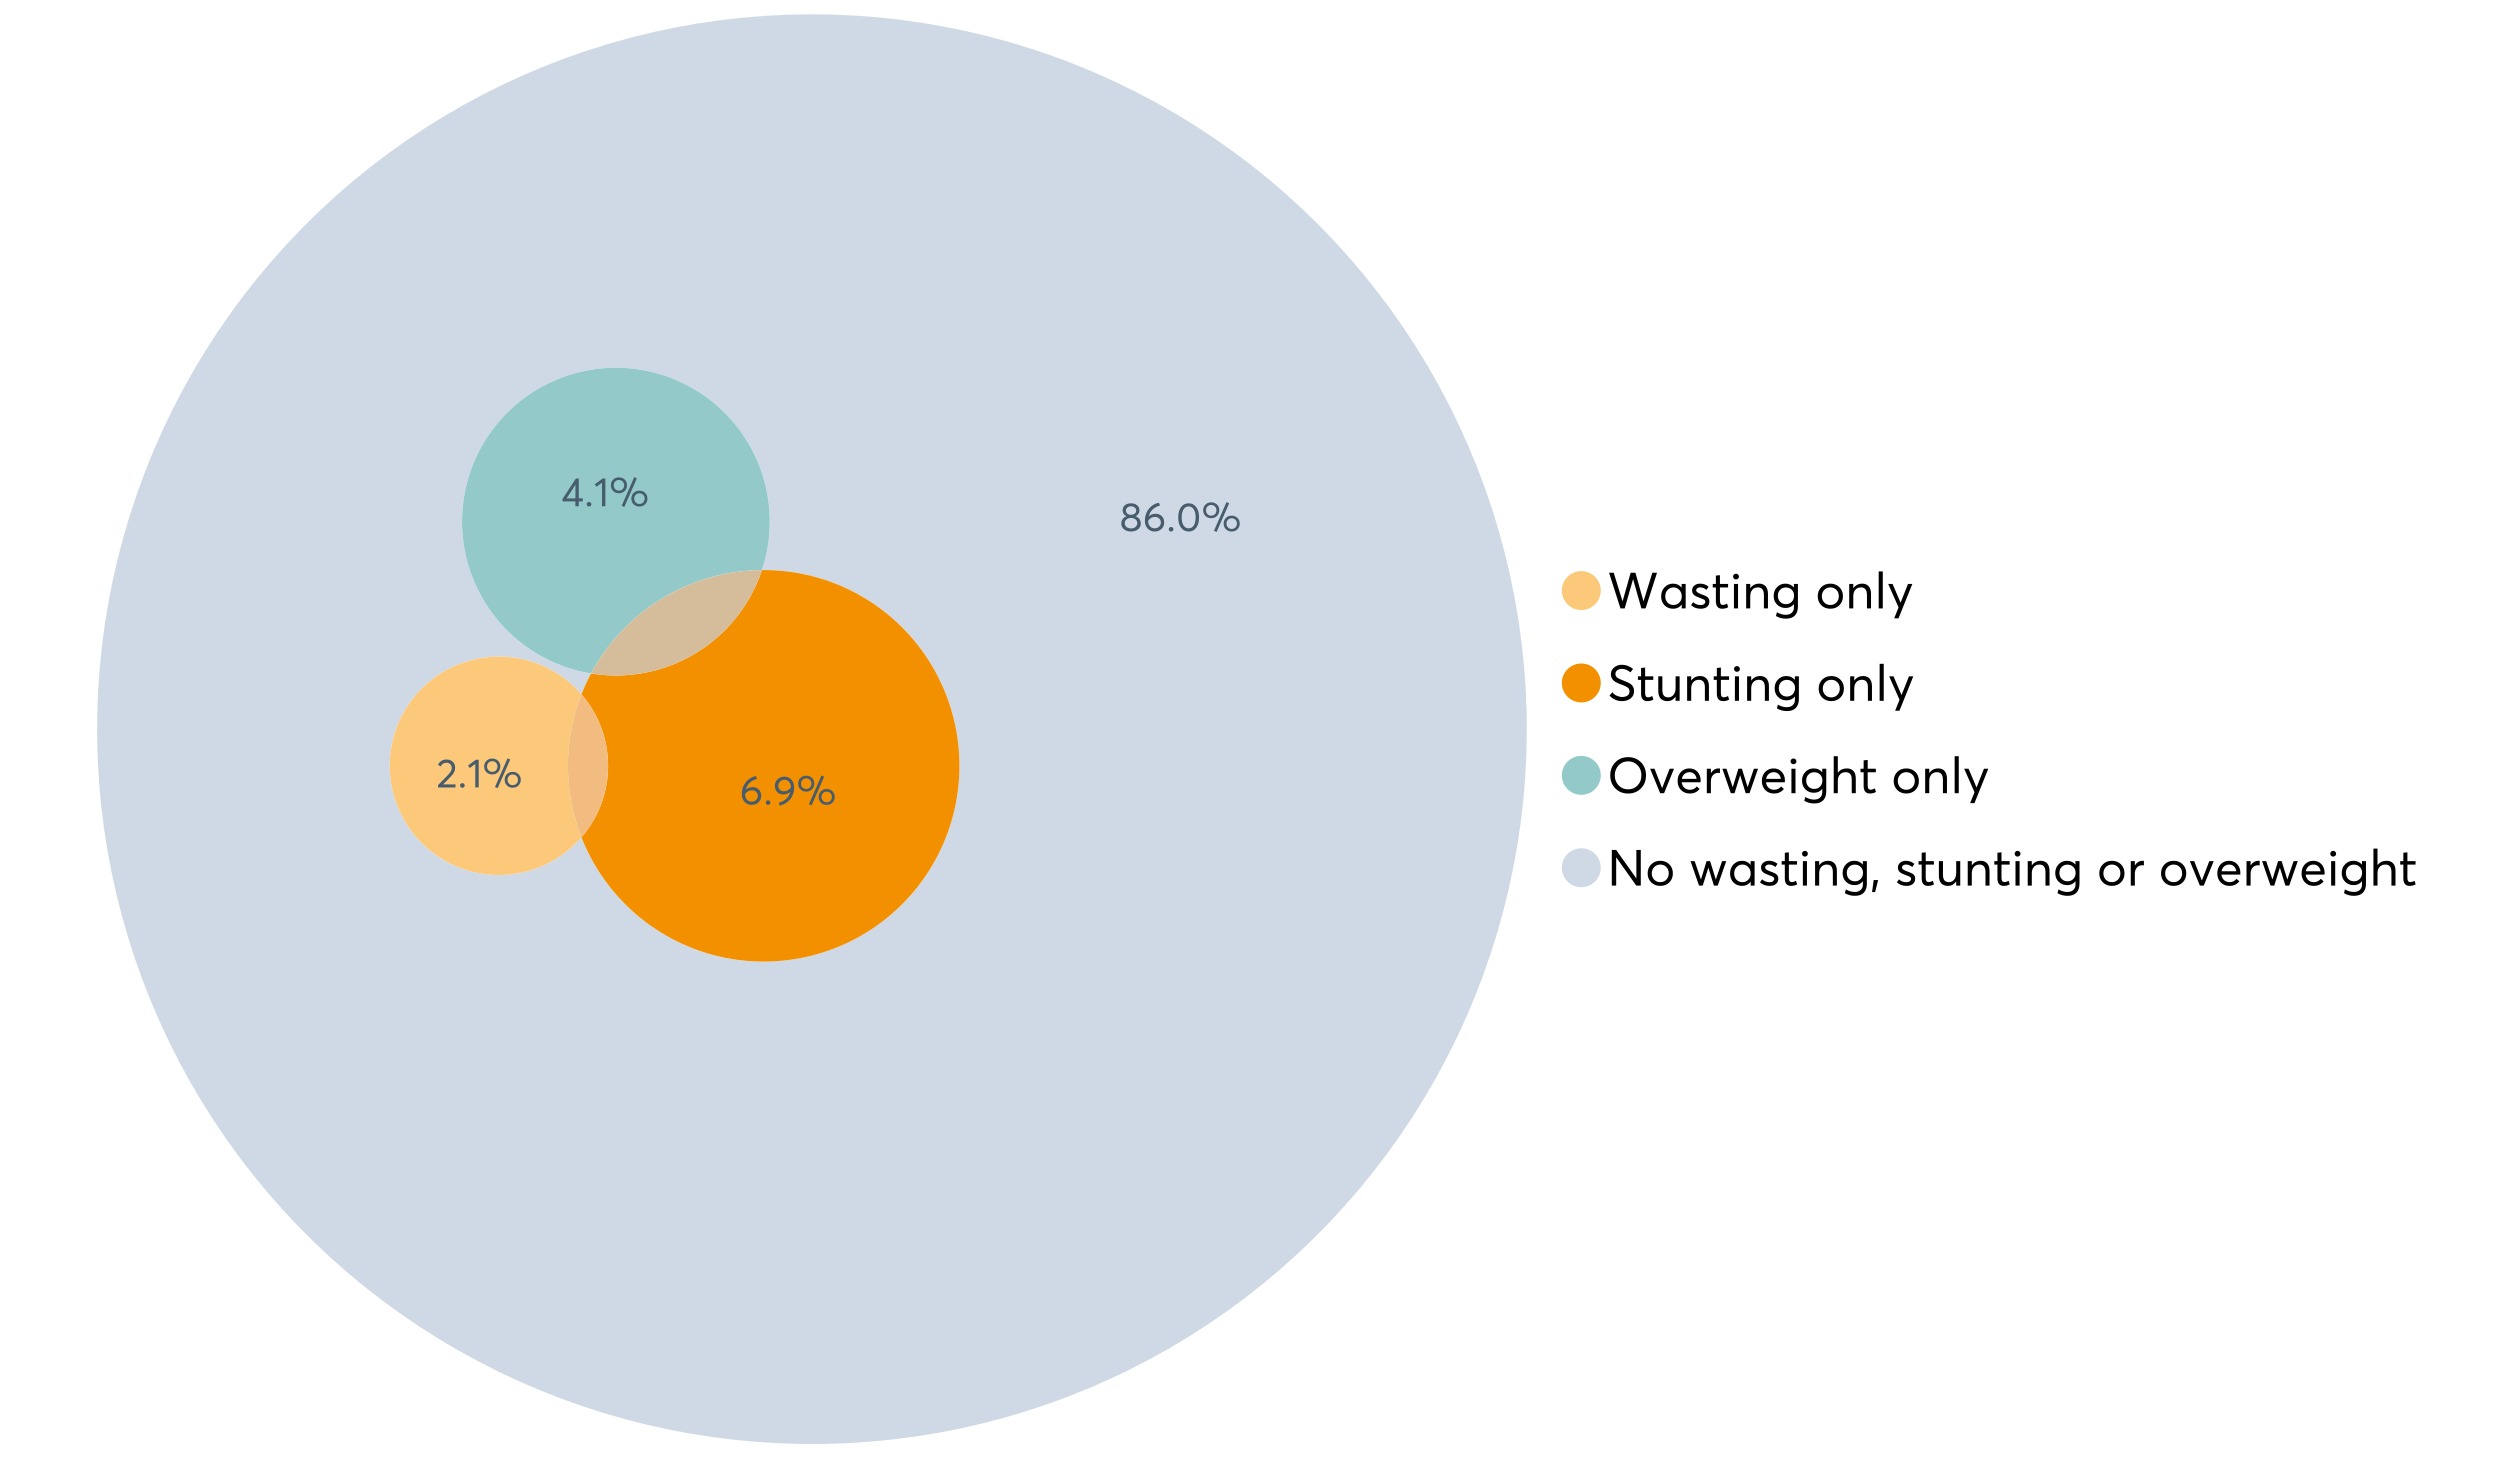 <?xml version="1.0" encoding="UTF-8"?>
<svg xmlns="http://www.w3.org/2000/svg" xmlns:xlink="http://www.w3.org/1999/xlink" width="1234.286pt" height="720pt" viewBox="0 0 1234.286 720" version="1.1">
<defs>
<g>
<symbol overflow="visible" id="glyph0-0">
<path style="stroke:none;" d=""/>
</symbol>
<symbol overflow="visible" id="glyph0-1">
<path style="stroke:none;" d="M 22.234 -17.609 L 24.547 -17.609 L 18.906 0 L 16.828 0 L 12.75 -14.438 L 12.734 -14.438 L 8.578 0 L 6.5 0 L 0.875 -17.609 L 3.172 -17.609 L 7.516 -3.547 L 7.562 -3.547 L 11.531 -17.609 L 13.891 -17.609 L 17.859 -3.5 L 17.891 -3.5 Z M 22.234 -17.609 "/>
</symbol>
<symbol overflow="visible" id="glyph0-2">
<path style="stroke:none;" d="M 11.297 -12.078 L 13.297 -12.078 L 13.297 0 L 11.359 0 L 11.359 -1.906 L 11.344 -1.906 C 10.312 -0.531 8.906 0.156 7.125 0.156 C 5.414 0.156 4 -0.406 2.875 -1.531 C 1.75 -2.656 1.188 -4.129 1.188 -5.953 C 1.188 -7.742 1.742 -9.238 2.859 -10.438 C 3.984 -11.633 5.395 -12.234 7.094 -12.234 C 8.812 -12.234 10.203 -11.578 11.266 -10.266 L 11.297 -10.266 Z M 7.297 -1.688 C 8.422 -1.688 9.379 -2.086 10.172 -2.891 C 10.961 -3.691 11.359 -4.711 11.359 -5.953 C 11.359 -7.191 10.973 -8.238 10.203 -9.094 C 9.441 -9.945 8.477 -10.375 7.312 -10.375 C 6.156 -10.375 5.18 -9.961 4.391 -9.141 C 3.609 -8.328 3.219 -7.266 3.219 -5.953 C 3.219 -4.711 3.594 -3.691 4.344 -2.891 C 5.102 -2.086 6.086 -1.688 7.297 -1.688 Z M 7.297 -1.688 "/>
</symbol>
<symbol overflow="visible" id="glyph0-3">
<path style="stroke:none;" d="M 5.609 0.156 C 3.734 0.156 2.156 -0.426 0.875 -1.594 L 1.906 -3.094 C 2.945 -2.133 4.18 -1.656 5.609 -1.656 C 6.305 -1.656 6.859 -1.812 7.266 -2.125 C 7.68 -2.445 7.891 -2.832 7.891 -3.281 C 7.891 -3.738 7.688 -4.086 7.281 -4.328 C 6.875 -4.566 6.164 -4.859 5.156 -5.203 C 5.094 -5.223 5.047 -5.242 5.016 -5.266 C 3.836 -5.672 2.938 -6.141 2.312 -6.672 C 1.695 -7.203 1.391 -7.973 1.391 -8.984 C 1.391 -9.91 1.766 -10.68 2.516 -11.297 C 3.266 -11.922 4.223 -12.234 5.391 -12.234 C 6.922 -12.234 8.301 -11.738 9.531 -10.75 L 8.484 -9.156 C 7.523 -9.977 6.457 -10.391 5.281 -10.391 C 4.801 -10.391 4.367 -10.258 3.984 -10 C 3.609 -9.738 3.422 -9.398 3.422 -8.984 C 3.422 -8.555 3.609 -8.207 3.984 -7.938 C 4.359 -7.676 4.93 -7.395 5.703 -7.094 C 5.836 -7.039 6.082 -6.945 6.438 -6.812 C 6.789 -6.688 7.023 -6.598 7.141 -6.547 C 7.254 -6.492 7.453 -6.406 7.734 -6.281 C 8.016 -6.164 8.207 -6.078 8.312 -6.016 C 8.414 -5.961 8.566 -5.867 8.766 -5.734 C 8.973 -5.598 9.113 -5.477 9.188 -5.375 C 9.258 -5.281 9.359 -5.148 9.484 -4.984 C 9.609 -4.816 9.695 -4.656 9.75 -4.5 C 9.801 -4.344 9.844 -4.16 9.875 -3.953 C 9.906 -3.742 9.922 -3.523 9.922 -3.297 C 9.922 -2.305 9.547 -1.484 8.797 -0.828 C 8.055 -0.172 6.992 0.156 5.609 0.156 Z M 5.609 0.156 "/>
</symbol>
<symbol overflow="visible" id="glyph0-4">
<path style="stroke:none;" d="M 5.328 0.156 C 3.234 0.156 2.188 -1.094 2.188 -3.594 L 2.188 -10.344 L 0.641 -10.344 L 0.641 -12.078 L 2.188 -12.078 L 2.188 -16.203 L 4.188 -16.422 L 4.188 -12.078 L 8.219 -12.078 L 8.219 -10.344 L 4.188 -10.344 L 4.188 -3.891 C 4.188 -3.148 4.297 -2.602 4.516 -2.25 C 4.742 -1.906 5.133 -1.734 5.688 -1.734 C 6.312 -1.734 6.988 -1.941 7.719 -2.359 L 8.266 -0.594 C 7.367 -0.094 6.391 0.156 5.328 0.156 Z M 5.328 0.156 "/>
</symbol>
<symbol overflow="visible" id="glyph0-5">
<path style="stroke:none;" d="M 3.094 -14.312 C 2.688 -14.312 2.344 -14.445 2.062 -14.719 C 1.789 -15 1.656 -15.336 1.656 -15.734 C 1.656 -16.129 1.789 -16.461 2.062 -16.734 C 2.344 -17.004 2.688 -17.141 3.094 -17.141 C 3.5 -17.141 3.844 -17 4.125 -16.719 C 4.406 -16.438 4.547 -16.109 4.547 -15.734 C 4.547 -15.336 4.406 -15 4.125 -14.719 C 3.844 -14.445 3.5 -14.312 3.094 -14.312 Z M 2.078 0 L 2.078 -12.078 L 4.094 -12.078 L 4.094 0 Z M 2.078 0 "/>
</symbol>
<symbol overflow="visible" id="glyph0-6">
<path style="stroke:none;" d="M 8.344 -12.234 C 9.676 -12.234 10.727 -11.805 11.5 -10.953 C 12.281 -10.098 12.672 -8.836 12.672 -7.172 L 12.672 0 L 10.672 0 L 10.672 -6.594 C 10.672 -9.113 9.688 -10.375 7.719 -10.375 C 6.562 -10.375 5.641 -9.988 4.953 -9.219 C 4.266 -8.445 3.922 -7.383 3.922 -6.031 L 3.922 0 L 1.906 0 L 1.906 -12.078 L 3.922 -12.078 L 3.922 -9.969 L 3.938 -9.969 C 5 -11.477 6.469 -12.234 8.344 -12.234 Z M 8.344 -12.234 "/>
</symbol>
<symbol overflow="visible" id="glyph0-7">
<path style="stroke:none;" d="M 11.094 -12.078 L 13.078 -12.078 L 13.078 -0.922 C 13.078 0.93 12.594 2.391 11.625 3.453 C 10.656 4.523 9.16 5.062 7.141 5.062 C 5.328 5.062 3.691 4.625 2.234 3.75 L 2.703 1.891 C 4.211 2.734 5.66 3.156 7.047 3.156 C 8.348 3.156 9.348 2.816 10.047 2.141 C 10.754 1.473 11.109 0.629 11.109 -0.391 L 11.109 -2.078 L 11.062 -2.078 C 10.051 -0.836 8.688 -0.219 6.969 -0.219 C 5.312 -0.219 3.922 -0.77 2.797 -1.875 C 1.672 -2.988 1.109 -4.43 1.109 -6.203 C 1.109 -7.922 1.66 -9.352 2.766 -10.5 C 3.867 -11.656 5.238 -12.234 6.875 -12.234 C 8.57 -12.234 9.961 -11.617 11.047 -10.391 L 11.094 -10.391 Z M 7.125 -2.109 C 8.332 -2.109 9.305 -2.5 10.047 -3.281 C 10.797 -4.07 11.172 -5.078 11.172 -6.297 C 11.172 -7.492 10.785 -8.469 10.016 -9.219 C 9.242 -9.969 8.281 -10.344 7.125 -10.344 C 5.977 -10.344 5.031 -9.957 4.281 -9.188 C 3.539 -8.426 3.172 -7.457 3.172 -6.281 C 3.172 -5.02 3.551 -4.008 4.312 -3.25 C 5.07 -2.488 6.008 -2.109 7.125 -2.109 Z M 7.125 -2.109 "/>
</symbol>
<symbol overflow="visible" id="glyph0-8">
<path style="stroke:none;" d=""/>
</symbol>
<symbol overflow="visible" id="glyph0-9">
<path style="stroke:none;" d="M 7.422 0.156 C 5.566 0.156 4.062 -0.43 2.906 -1.609 C 1.75 -2.785 1.172 -4.258 1.172 -6.031 C 1.172 -7.801 1.75 -9.273 2.906 -10.453 C 4.062 -11.641 5.566 -12.234 7.422 -12.234 C 9.203 -12.234 10.68 -11.656 11.859 -10.5 C 13.035 -9.344 13.625 -7.852 13.625 -6.031 C 13.625 -4.207 13.035 -2.719 11.859 -1.562 C 10.68 -0.414 9.203 0.156 7.422 0.156 Z M 7.422 -1.688 C 8.598 -1.688 9.586 -2.094 10.391 -2.906 C 11.191 -3.727 11.594 -4.77 11.594 -6.031 C 11.594 -7.301 11.191 -8.344 10.391 -9.156 C 9.598 -9.969 8.609 -10.375 7.422 -10.375 C 6.18 -10.375 5.164 -9.953 4.375 -9.109 C 3.594 -8.273 3.203 -7.242 3.203 -6.016 C 3.203 -4.797 3.594 -3.77 4.375 -2.938 C 5.164 -2.102 6.18 -1.688 7.422 -1.688 Z M 7.422 -1.688 "/>
</symbol>
<symbol overflow="visible" id="glyph0-10">
<path style="stroke:none;" d="M 2.078 0 L 2.078 -18.266 L 4.094 -18.266 L 4.094 0 Z M 2.078 0 "/>
</symbol>
<symbol overflow="visible" id="glyph0-11">
<path style="stroke:none;" d="M 10.344 -12.078 L 12.484 -12.078 L 5.656 4.906 L 3.516 4.906 L 5.688 -0.5 L 0.578 -12.078 L 2.734 -12.078 L 6.656 -2.875 L 6.703 -2.875 Z M 10.344 -12.078 "/>
</symbol>
<symbol overflow="visible" id="glyph0-12">
<path style="stroke:none;" d="M 7.344 0.156 C 4.875 0.156 2.789 -0.754 1.094 -2.578 L 2.484 -4.219 C 3.098 -3.457 3.844 -2.879 4.719 -2.484 C 5.594 -2.086 6.477 -1.891 7.375 -1.891 C 8.457 -1.891 9.328 -2.129 9.984 -2.609 C 10.641 -3.086 10.969 -3.75 10.969 -4.594 C 10.969 -5.051 10.891 -5.445 10.734 -5.781 C 10.578 -6.113 10.305 -6.406 9.922 -6.656 C 9.547 -6.914 9.176 -7.125 8.812 -7.281 C 8.457 -7.438 7.953 -7.641 7.297 -7.891 C 7.18 -7.941 7.086 -7.973 7.016 -7.984 C 6.367 -8.223 5.844 -8.426 5.438 -8.594 C 5.039 -8.77 4.582 -9.016 4.062 -9.328 C 3.539 -9.641 3.133 -9.957 2.844 -10.281 C 2.551 -10.602 2.297 -11.008 2.078 -11.5 C 1.867 -11.988 1.766 -12.531 1.766 -13.125 C 1.766 -14.438 2.285 -15.535 3.328 -16.422 C 4.367 -17.316 5.641 -17.773 7.141 -17.797 C 9.129 -17.797 10.992 -17.109 12.734 -15.734 L 11.406 -14.047 C 10.039 -15.203 8.617 -15.781 7.141 -15.781 C 6.285 -15.781 5.551 -15.551 4.938 -15.094 C 4.32 -14.645 4.016 -14.02 4.016 -13.219 C 4.016 -12.895 4.082 -12.594 4.219 -12.312 C 4.352 -12.039 4.5 -11.816 4.656 -11.641 C 4.82 -11.473 5.113 -11.281 5.531 -11.062 C 5.945 -10.852 6.273 -10.691 6.516 -10.578 C 6.754 -10.473 7.172 -10.305 7.766 -10.078 C 9.586 -9.379 10.785 -8.832 11.359 -8.438 C 12.598 -7.594 13.219 -6.383 13.219 -4.812 C 13.219 -3.258 12.645 -2.039 11.5 -1.156 C 10.352 -0.281 8.969 0.156 7.344 0.156 Z M 7.344 0.156 "/>
</symbol>
<symbol overflow="visible" id="glyph0-13">
<path style="stroke:none;" d="M 10.203 -12.078 L 12.203 -12.078 L 12.203 0 L 10.203 0 L 10.203 -2.016 L 10.172 -2.016 C 9.16 -0.566 7.836 0.156 6.203 0.156 C 4.766 0.156 3.645 -0.258 2.844 -1.094 C 2.051 -1.938 1.656 -3.203 1.656 -4.891 L 1.656 -12.078 L 3.672 -12.078 L 3.672 -5.453 C 3.672 -4.117 3.914 -3.156 4.406 -2.562 C 4.895 -1.977 5.633 -1.688 6.625 -1.688 C 7.613 -1.688 8.457 -2.094 9.156 -2.906 C 9.852 -3.727 10.203 -4.836 10.203 -6.234 Z M 10.203 -12.078 "/>
</symbol>
<symbol overflow="visible" id="glyph0-14">
<path style="stroke:none;" d="M 10.328 0.156 C 7.711 0.156 5.582 -0.691 3.938 -2.391 C 2.289 -4.086 1.469 -6.223 1.469 -8.797 C 1.469 -11.379 2.289 -13.523 3.938 -15.234 C 5.582 -16.941 7.711 -17.797 10.328 -17.797 C 12.836 -17.797 14.926 -16.961 16.594 -15.297 C 18.27 -13.629 19.109 -11.469 19.109 -8.812 C 19.109 -6.164 18.27 -4.008 16.594 -2.344 C 14.926 -0.676 12.836 0.156 10.328 0.156 Z M 10.328 -1.906 C 12.172 -1.906 13.719 -2.555 14.969 -3.859 C 16.219 -5.16 16.844 -6.812 16.844 -8.812 C 16.844 -10.82 16.219 -12.477 14.969 -13.781 C 13.719 -15.082 12.172 -15.734 10.328 -15.734 C 8.391 -15.734 6.801 -15.066 5.562 -13.734 C 4.32 -12.398 3.703 -10.754 3.703 -8.797 C 3.703 -6.848 4.32 -5.211 5.562 -3.891 C 6.801 -2.566 8.391 -1.906 10.328 -1.906 Z M 10.328 -1.906 "/>
</symbol>
<symbol overflow="visible" id="glyph0-15">
<path style="stroke:none;" d="M 10.203 -12.078 L 12.375 -12.078 L 7.469 0 L 5.531 0 L 0.594 -12.078 L 2.75 -12.078 L 6.469 -2.562 L 6.547 -2.562 Z M 10.203 -12.078 "/>
</symbol>
<symbol overflow="visible" id="glyph0-16">
<path style="stroke:none;" d="M 12.562 -6.234 C 12.562 -6.098 12.551 -5.922 12.531 -5.703 L 12.5 -5.406 L 3.203 -5.406 C 3.336 -4.281 3.77 -3.379 4.5 -2.703 C 5.238 -2.023 6.156 -1.688 7.25 -1.688 C 8.656 -1.688 9.785 -2.234 10.641 -3.328 L 12.062 -2.109 C 10.883 -0.598 9.254 0.156 7.172 0.156 C 5.43 0.156 3.992 -0.414 2.859 -1.562 C 1.734 -2.719 1.172 -4.207 1.172 -6.031 C 1.172 -7.832 1.719 -9.316 2.812 -10.484 C 3.914 -11.648 5.297 -12.234 6.953 -12.234 C 8.617 -12.234 9.969 -11.672 11 -10.547 C 12.039 -9.422 12.562 -7.984 12.562 -6.234 Z M 9.406 -9.469 C 8.789 -10.07 8.004 -10.375 7.047 -10.375 C 6.086 -10.375 5.266 -10.078 4.578 -9.484 C 3.891 -8.898 3.457 -8.098 3.281 -7.078 L 10.562 -7.078 C 10.406 -8.078 10.02 -8.875 9.406 -9.469 Z M 9.406 -9.469 "/>
</symbol>
<symbol overflow="visible" id="glyph0-17">
<path style="stroke:none;" d="M 7.891 -12.234 C 8.141 -12.234 8.305 -12.223 8.391 -12.203 L 8.391 -9.969 C 8.023 -10.008 7.758 -10.031 7.594 -10.031 C 6.469 -10.031 5.57 -9.641 4.906 -8.859 C 4.25 -8.078 3.922 -7.066 3.922 -5.828 L 3.922 0 L 1.906 0 L 1.906 -12.078 L 3.922 -12.078 L 3.922 -9.953 L 3.938 -9.953 C 4.883 -11.473 6.203 -12.234 7.891 -12.234 Z M 7.891 -12.234 "/>
</symbol>
<symbol overflow="visible" id="glyph0-18">
<path style="stroke:none;" d="M 16.297 -12.078 L 18.344 -12.078 L 14.141 0 L 12.25 0 L 9.531 -8.812 L 9.5 -8.812 L 6.75 0 L 4.906 0 L 0.719 -12.078 L 2.75 -12.078 L 5.828 -3.047 L 5.875 -3.047 L 8.641 -12.078 L 10.375 -12.078 L 13.172 -3.047 L 13.219 -3.047 Z M 16.297 -12.078 "/>
</symbol>
<symbol overflow="visible" id="glyph0-19">
<path style="stroke:none;" d="M 8.406 -12.234 C 9.781 -12.234 10.852 -11.816 11.625 -10.984 C 12.406 -10.16 12.797 -8.914 12.797 -7.25 L 12.797 0 L 10.797 0 L 10.797 -6.672 C 10.797 -9.141 9.812 -10.375 7.844 -10.375 C 6.633 -10.375 5.676 -9.992 4.969 -9.234 C 4.27 -8.473 3.922 -7.422 3.922 -6.078 L 3.922 0 L 1.906 0 L 1.906 -18.266 L 3.922 -18.266 L 3.922 -10.094 L 3.969 -10.094 C 4.977 -11.52 6.457 -12.234 8.406 -12.234 Z M 8.406 -12.234 "/>
</symbol>
<symbol overflow="visible" id="glyph0-20">
<path style="stroke:none;" d="M 14.359 -17.609 L 16.531 -17.609 L 16.531 0 L 14.312 0 L 4.438 -13.891 L 4.391 -13.891 L 4.391 0 L 2.234 0 L 2.234 -17.609 L 4.359 -17.609 L 14.312 -3.578 L 14.359 -3.578 Z M 14.359 -17.609 "/>
</symbol>
<symbol overflow="visible" id="glyph0-21">
<path style="stroke:none;" d="M 0.797 3.219 L 1.594 -2.734 L 3.797 -2.734 L 2.281 3.219 Z M 0.797 3.219 "/>
</symbol>
<symbol overflow="visible" id="glyph1-0">
<path style="stroke:none;" d=""/>
</symbol>
<symbol overflow="visible" id="glyph1-1">
<path style="stroke:none;" d="M 7.938 -7.422 C 8.719 -7.16 9.348 -6.711 9.828 -6.078 C 10.305 -5.441 10.547 -4.672 10.547 -3.766 C 10.547 -2.609 10.086 -1.672 9.172 -0.953 C 8.254 -0.234 7.102 0.125 5.719 0.125 C 4.32 0.125 3.172 -0.242 2.266 -0.984 C 1.367 -1.723 0.922 -2.648 0.922 -3.766 C 0.922 -4.672 1.16 -5.441 1.641 -6.078 C 2.117 -6.711 2.742 -7.16 3.516 -7.422 L 3.516 -7.438 C 3.004 -7.594 2.555 -7.938 2.172 -8.469 C 1.785 -9 1.594 -9.617 1.594 -10.328 C 1.594 -11.398 1.977 -12.25 2.75 -12.875 C 3.52 -13.5 4.508 -13.812 5.719 -13.812 C 6.957 -13.812 7.957 -13.492 8.719 -12.859 C 9.488 -12.223 9.875 -11.379 9.875 -10.328 C 9.875 -9.641 9.676 -9.023 9.281 -8.484 C 8.883 -7.941 8.438 -7.594 7.938 -7.438 Z M 5.719 -12.328 C 4.977 -12.328 4.375 -12.117 3.906 -11.703 C 3.438 -11.285 3.203 -10.785 3.203 -10.203 C 3.203 -9.578 3.438 -9.078 3.906 -8.703 C 4.375 -8.328 4.977 -8.141 5.719 -8.141 C 6.477 -8.141 7.094 -8.328 7.562 -8.703 C 8.039 -9.078 8.281 -9.578 8.281 -10.203 C 8.281 -10.816 8.035 -11.32 7.547 -11.719 C 7.055 -12.125 6.445 -12.328 5.719 -12.328 Z M 5.719 -1.391 C 6.633 -1.391 7.379 -1.641 7.953 -2.141 C 8.523 -2.641 8.812 -3.242 8.812 -3.953 C 8.812 -4.734 8.523 -5.363 7.953 -5.844 C 7.379 -6.332 6.633 -6.578 5.719 -6.578 C 4.789 -6.578 4.039 -6.332 3.469 -5.844 C 2.895 -5.363 2.609 -4.734 2.609 -3.953 C 2.609 -3.211 2.906 -2.598 3.5 -2.109 C 4.102 -1.629 4.844 -1.391 5.719 -1.391 Z M 5.719 -1.391 "/>
</symbol>
<symbol overflow="visible" id="glyph1-2">
<path style="stroke:none;" d="M 6.375 -8.641 C 7.625 -8.641 8.645 -8.25 9.438 -7.469 C 10.238 -6.688 10.641 -5.625 10.641 -4.281 C 10.641 -3.02 10.191 -1.969 9.297 -1.125 C 8.398 -0.289 7.273 0.125 5.922 0.125 C 4.535 0.125 3.383 -0.363 2.469 -1.344 C 1.551 -2.332 1.094 -3.602 1.094 -5.156 C 1.094 -7.531 1.773 -9.535 3.141 -11.172 C 4.516 -12.805 6.156 -13.785 8.062 -14.109 L 8.547 -12.688 C 7.223 -12.375 6.062 -11.77 5.062 -10.875 C 4.062 -9.988 3.379 -8.836 3.016 -7.422 L 3.031 -7.422 C 3.914 -8.234 5.031 -8.641 6.375 -8.641 Z M 5.906 -1.453 C 6.801 -1.453 7.535 -1.727 8.109 -2.281 C 8.68 -2.832 8.969 -3.508 8.969 -4.312 C 8.969 -5.145 8.695 -5.812 8.156 -6.312 C 7.625 -6.82 6.906 -7.078 6 -7.078 C 5.281 -7.078 4.641 -6.895 4.078 -6.531 C 3.516 -6.176 3.066 -5.734 2.734 -5.203 L 2.734 -5.062 C 2.734 -3.988 3.023 -3.117 3.609 -2.453 C 4.203 -1.785 4.969 -1.453 5.906 -1.453 Z M 5.906 -1.453 "/>
</symbol>
<symbol overflow="visible" id="glyph1-3">
<path style="stroke:none;" d="M 2.406 0.125 C 2.07 0.125 1.797 0.016 1.578 -0.203 C 1.359 -0.422 1.25 -0.688 1.25 -1 C 1.25 -1.312 1.359 -1.578 1.578 -1.797 C 1.797 -2.023 2.07 -2.141 2.406 -2.141 C 2.719 -2.141 2.984 -2.023 3.203 -1.797 C 3.43 -1.578 3.547 -1.312 3.547 -1 C 3.547 -0.688 3.43 -0.422 3.203 -0.203 C 2.984 0.016 2.719 0.125 2.406 0.125 Z M 2.406 0.125 "/>
</symbol>
<symbol overflow="visible" id="glyph1-4">
<path style="stroke:none;" d="M 6.266 0.125 C 4.734 0.125 3.488 -0.488 2.531 -1.719 C 1.582 -2.945 1.109 -4.656 1.109 -6.844 C 1.109 -8.914 1.566 -10.594 2.484 -11.875 C 3.41 -13.164 4.672 -13.812 6.266 -13.812 C 7.785 -13.812 9.02 -13.195 9.969 -11.969 C 10.926 -10.738 11.406 -9.031 11.406 -6.844 C 11.406 -4.77 10.945 -3.086 10.031 -1.797 C 9.125 -0.516 7.867 0.125 6.266 0.125 Z M 6.266 -1.438 C 7.348 -1.438 8.191 -1.922 8.797 -2.891 C 9.398 -3.859 9.703 -5.176 9.703 -6.844 C 9.703 -8.551 9.383 -9.879 8.75 -10.828 C 8.125 -11.785 7.297 -12.266 6.266 -12.266 C 5.18 -12.266 4.332 -11.773 3.719 -10.797 C 3.113 -9.816 2.812 -8.5 2.812 -6.844 C 2.812 -5.133 3.125 -3.805 3.75 -2.859 C 4.383 -1.91 5.223 -1.438 6.266 -1.438 Z M 6.266 -1.438 "/>
</symbol>
<symbol overflow="visible" id="glyph1-5">
<path style="stroke:none;" d="M 7.531 0.344 L 6.219 -0.219 L 12.422 -14.391 L 13.734 -13.812 Z M 4.859 -6.438 C 3.742 -6.438 2.801 -6.801 2.031 -7.531 C 1.27 -8.27 0.891 -9.223 0.891 -10.391 C 0.891 -11.473 1.258 -12.391 2 -13.141 C 2.738 -13.898 3.691 -14.281 4.859 -14.281 C 5.984 -14.281 6.93 -13.922 7.703 -13.203 C 8.473 -12.484 8.859 -11.547 8.859 -10.391 C 8.859 -9.285 8.484 -8.348 7.734 -7.578 C 6.992 -6.816 6.035 -6.438 4.859 -6.438 Z M 4.891 -7.719 C 5.641 -7.719 6.254 -7.973 6.734 -8.484 C 7.211 -8.992 7.453 -9.625 7.453 -10.375 C 7.453 -11.145 7.203 -11.77 6.703 -12.25 C 6.211 -12.738 5.609 -12.984 4.891 -12.984 C 4.129 -12.984 3.508 -12.734 3.031 -12.234 C 2.551 -11.734 2.312 -11.113 2.312 -10.375 C 2.312 -9.582 2.555 -8.941 3.047 -8.453 C 3.535 -7.961 4.148 -7.719 4.891 -7.719 Z M 14.969 0.125 C 13.852 0.125 12.91 -0.238 12.141 -0.969 C 11.379 -1.707 11 -2.656 11 -3.812 C 11 -4.895 11.367 -5.816 12.109 -6.578 C 12.859 -7.336 13.812 -7.719 14.969 -7.719 C 16.082 -7.719 17.023 -7.348 17.797 -6.609 C 18.566 -5.879 18.953 -4.945 18.953 -3.812 C 18.953 -2.707 18.582 -1.773 17.844 -1.016 C 17.113 -0.254 16.156 0.125 14.969 0.125 Z M 14.969 -1.156 C 15.738 -1.156 16.363 -1.406 16.844 -1.906 C 17.32 -2.414 17.562 -3.039 17.562 -3.781 C 17.562 -4.57 17.312 -5.207 16.812 -5.688 C 16.312 -6.176 15.695 -6.422 14.969 -6.422 C 14.219 -6.422 13.602 -6.164 13.125 -5.656 C 12.656 -5.156 12.422 -4.531 12.422 -3.781 C 12.422 -3.008 12.664 -2.379 13.156 -1.891 C 13.645 -1.398 14.25 -1.156 14.969 -1.156 Z M 14.969 -1.156 "/>
</symbol>
<symbol overflow="visible" id="glyph1-6">
<path style="stroke:none;" d="M 3.328 -1.531 L 9.406 -1.531 L 9.406 0 L 0.797 0 L 0.781 -1.156 L 5.469 -5.938 C 6.156 -6.656 6.676 -7.289 7.031 -7.844 C 7.383 -8.406 7.562 -8.992 7.562 -9.609 C 7.562 -10.367 7.32 -10.992 6.844 -11.484 C 6.363 -11.984 5.742 -12.234 4.984 -12.234 C 3.672 -12.234 2.688 -11.613 2.031 -10.375 L 0.797 -11.219 C 1.672 -12.945 3.098 -13.812 5.078 -13.812 C 6.223 -13.812 7.203 -13.445 8.016 -12.719 C 8.828 -11.988 9.234 -11.016 9.234 -9.797 C 9.234 -9.004 9.051 -8.25 8.688 -7.531 C 8.332 -6.812 7.734 -6.031 6.891 -5.188 L 3.328 -1.578 Z M 3.328 -1.531 "/>
</symbol>
<symbol overflow="visible" id="glyph1-7">
<path style="stroke:none;" d="M 3.984 0 L 3.984 -11.656 L 1.25 -9.609 L 0.422 -10.859 L 4.266 -13.703 L 5.656 -13.703 L 5.656 0 Z M 3.984 0 "/>
</symbol>
<symbol overflow="visible" id="glyph1-8">
<path style="stroke:none;" d="M 5.688 -13.812 C 7.051 -13.812 8.191 -13.312 9.109 -12.312 C 10.023 -11.32 10.484 -10.031 10.484 -8.438 C 10.484 -7.238 10.273 -6.109 9.859 -5.047 C 9.453 -3.984 8.91 -3.082 8.234 -2.344 C 7.555 -1.602 6.797 -0.988 5.953 -0.5 C 5.109 -0.02 4.234 0.305 3.328 0.484 L 2.844 -0.953 C 4.207 -1.297 5.398 -1.906 6.422 -2.781 C 7.453 -3.656 8.16 -4.801 8.547 -6.219 L 8.516 -6.234 C 7.598 -5.43 6.461 -5.031 5.109 -5.031 C 3.898 -5.031 2.898 -5.422 2.109 -6.203 C 1.328 -6.984 0.938 -8.023 0.938 -9.328 C 0.938 -10.609 1.391 -11.676 2.297 -12.531 C 3.203 -13.383 4.332 -13.812 5.688 -13.812 Z M 5.469 -6.578 C 6.156 -6.578 6.801 -6.75 7.406 -7.094 C 8.008 -7.438 8.492 -7.895 8.859 -8.469 L 8.859 -8.578 C 8.859 -9.68 8.562 -10.57 7.969 -11.25 C 7.375 -11.926 6.617 -12.266 5.703 -12.266 C 4.797 -12.266 4.055 -11.977 3.484 -11.406 C 2.91 -10.832 2.625 -10.141 2.625 -9.328 C 2.625 -8.504 2.883 -7.836 3.406 -7.328 C 3.926 -6.828 4.613 -6.578 5.469 -6.578 Z M 5.469 -6.578 "/>
</symbol>
<symbol overflow="visible" id="glyph1-9">
<path style="stroke:none;" d="M 6.984 0 L 6.984 -2.406 L 0.625 -2.406 L 0.625 -3.609 L 7.234 -13.703 L 8.656 -13.703 L 8.656 -3.922 L 10.641 -3.922 L 10.641 -2.406 L 8.656 -2.406 L 8.656 0 Z M 2.625 -3.891 L 7.016 -3.891 L 7.016 -10.641 Z M 2.625 -3.891 "/>
</symbol>
</g>
</defs>
<g id="surface63515">
<path style=" stroke:none;fill-rule:nonzero;fill:rgb(98.824%,78.824%,47.843%);fill-opacity:1;" d="M 790.324 291.582 C 790.324 296.891 786.02 301.195 780.711 301.195 C 775.398 301.195 771.094 296.891 771.094 291.582 C 771.094 286.273 775.398 281.969 780.711 281.969 C 786.02 281.969 790.324 286.273 790.324 291.582 "/>
<g style="fill:rgb(0%,0%,0%);fill-opacity:1;">
  <use xlink:href="#glyph0-1" x="793.543" y="300.387"/>
  <use xlink:href="#glyph0-2" x="818.944" y="300.387"/>
  <use xlink:href="#glyph0-3" x="834.026" y="300.387"/>
  <use xlink:href="#glyph0-4" x="844.965" y="300.387"/>
  <use xlink:href="#glyph0-5" x="853.994" y="300.387"/>
  <use xlink:href="#glyph0-6" x="860.195" y="300.387"/>
  <use xlink:href="#glyph0-7" x="874.583" y="300.387"/>
  <use xlink:href="#glyph0-8" x="889.441" y="300.387"/>
  <use xlink:href="#glyph0-9" x="896.263" y="300.387"/>
  <use xlink:href="#glyph0-6" x="911.072" y="300.387"/>
  <use xlink:href="#glyph0-10" x="925.459" y="300.387"/>
  <use xlink:href="#glyph0-11" x="931.66" y="300.387"/>
</g>
<path style=" stroke:none;fill-rule:nonzero;fill:rgb(95.294%,56.471%,0%);fill-opacity:1;" d="M 790.324 337.195 C 790.324 342.504 786.02 346.809 780.711 346.809 C 775.398 346.809 771.094 342.504 771.094 337.195 C 771.094 331.883 775.398 327.578 780.711 327.578 C 786.02 327.578 790.324 331.883 790.324 337.195 "/>
<g style="fill:rgb(0%,0%,0%);fill-opacity:1;">
  <use xlink:href="#glyph0-12" x="793.543" y="346"/>
  <use xlink:href="#glyph0-4" x="808.029" y="346"/>
  <use xlink:href="#glyph0-13" x="817.059" y="346"/>
  <use xlink:href="#glyph0-6" x="831.049" y="346"/>
  <use xlink:href="#glyph0-4" x="845.436" y="346"/>
  <use xlink:href="#glyph0-5" x="854.465" y="346"/>
  <use xlink:href="#glyph0-6" x="860.667" y="346"/>
  <use xlink:href="#glyph0-7" x="875.054" y="346"/>
  <use xlink:href="#glyph0-8" x="889.913" y="346"/>
  <use xlink:href="#glyph0-9" x="896.734" y="346"/>
  <use xlink:href="#glyph0-6" x="911.543" y="346"/>
  <use xlink:href="#glyph0-10" x="925.93" y="346"/>
  <use xlink:href="#glyph0-11" x="932.132" y="346"/>
</g>
<path style=" stroke:none;fill-rule:nonzero;fill:rgb(57.647%,79.216%,78.824%);fill-opacity:1;" d="M 790.324 382.805 C 790.324 388.117 786.02 392.422 780.711 392.422 C 775.398 392.422 771.094 388.117 771.094 382.805 C 771.094 377.496 775.398 373.191 780.711 373.191 C 786.02 373.191 790.324 377.496 790.324 382.805 "/>
<g style="fill:rgb(0%,0%,0%);fill-opacity:1;">
  <use xlink:href="#glyph0-14" x="793.543" y="391.613"/>
  <use xlink:href="#glyph0-15" x="814.107" y="391.613"/>
  <use xlink:href="#glyph0-16" x="827.08" y="391.613"/>
  <use xlink:href="#glyph0-17" x="840.773" y="391.613"/>
  <use xlink:href="#glyph0-18" x="849.628" y="391.613"/>
  <use xlink:href="#glyph0-16" x="868.679" y="391.613"/>
  <use xlink:href="#glyph0-5" x="882.372" y="391.613"/>
  <use xlink:href="#glyph0-7" x="888.573" y="391.613"/>
  <use xlink:href="#glyph0-19" x="903.432" y="391.613"/>
  <use xlink:href="#glyph0-4" x="917.918" y="391.613"/>
  <use xlink:href="#glyph0-8" x="926.947" y="391.613"/>
  <use xlink:href="#glyph0-9" x="933.769" y="391.613"/>
  <use xlink:href="#glyph0-6" x="948.578" y="391.613"/>
  <use xlink:href="#glyph0-10" x="962.965" y="391.613"/>
  <use xlink:href="#glyph0-11" x="969.166" y="391.613"/>
</g>
<path style=" stroke:none;fill-rule:nonzero;fill:rgb(81.176%,85.098%,89.804%);fill-opacity:1;" d="M 790.324 428.418 C 790.324 433.727 786.02 438.031 780.711 438.031 C 775.398 438.031 771.094 433.727 771.094 428.418 C 771.094 423.109 775.398 418.805 780.711 418.805 C 786.02 418.805 790.324 423.109 790.324 428.418 "/>
<g style="fill:rgb(0%,0%,0%);fill-opacity:1;">
  <use xlink:href="#glyph0-20" x="793.543" y="437.223"/>
  <use xlink:href="#glyph0-9" x="812.296" y="437.223"/>
  <use xlink:href="#glyph0-8" x="827.105" y="437.223"/>
  <use xlink:href="#glyph0-18" x="833.926" y="437.223"/>
  <use xlink:href="#glyph0-2" x="852.977" y="437.223"/>
  <use xlink:href="#glyph0-3" x="868.059" y="437.223"/>
  <use xlink:href="#glyph0-4" x="878.998" y="437.223"/>
  <use xlink:href="#glyph0-5" x="888.027" y="437.223"/>
  <use xlink:href="#glyph0-6" x="894.229" y="437.223"/>
  <use xlink:href="#glyph0-7" x="908.616" y="437.223"/>
  <use xlink:href="#glyph0-21" x="923.474" y="437.223"/>
  <use xlink:href="#glyph0-8" x="928.808" y="437.223"/>
  <use xlink:href="#glyph0-3" x="935.629" y="437.223"/>
  <use xlink:href="#glyph0-4" x="946.568" y="437.223"/>
  <use xlink:href="#glyph0-13" x="955.598" y="437.223"/>
  <use xlink:href="#glyph0-6" x="969.588" y="437.223"/>
  <use xlink:href="#glyph0-4" x="983.975" y="437.223"/>
  <use xlink:href="#glyph0-5" x="993.004" y="437.223"/>
  <use xlink:href="#glyph0-6" x="999.206" y="437.223"/>
  <use xlink:href="#glyph0-7" x="1013.593" y="437.223"/>
  <use xlink:href="#glyph0-8" x="1028.452" y="437.223"/>
  <use xlink:href="#glyph0-9" x="1035.273" y="437.223"/>
  <use xlink:href="#glyph0-17" x="1050.082" y="437.223"/>
  <use xlink:href="#glyph0-8" x="1058.938" y="437.223"/>
  <use xlink:href="#glyph0-9" x="1065.759" y="437.223"/>
  <use xlink:href="#glyph0-15" x="1080.568" y="437.223"/>
  <use xlink:href="#glyph0-16" x="1093.541" y="437.223"/>
  <use xlink:href="#glyph0-17" x="1107.234" y="437.223"/>
  <use xlink:href="#glyph0-18" x="1116.09" y="437.223"/>
  <use xlink:href="#glyph0-16" x="1135.14" y="437.223"/>
  <use xlink:href="#glyph0-5" x="1148.833" y="437.223"/>
  <use xlink:href="#glyph0-7" x="1155.034" y="437.223"/>
  <use xlink:href="#glyph0-19" x="1169.893" y="437.223"/>
  <use xlink:href="#glyph0-4" x="1184.379" y="437.223"/>
</g>
<path style=" stroke:none;fill-rule:nonzero;fill:rgb(81.176%,85.098%,89.804%);fill-opacity:1;" d="M 407.613 712.875 L 418.75 712.488 L 429.867 711.75 L 440.957 710.656 L 452.008 709.219 L 463.004 707.43 L 473.941 705.297 L 484.805 702.816 L 495.586 699.996 L 506.273 696.836 L 516.855 693.344 L 527.32 689.516 L 537.66 685.359 L 547.859 680.879 L 557.918 676.078 L 567.816 670.965 L 577.551 665.539 L 587.109 659.809 L 596.48 653.781 L 605.656 647.457 L 614.629 640.852 L 623.391 633.965 L 631.926 626.801 L 640.234 619.375 L 648.305 611.691 L 656.125 603.754 L 663.691 595.574 L 671 587.16 L 678.035 578.52 L 684.797 569.66 L 691.273 560.594 L 697.461 551.328 L 703.352 541.867 L 708.941 532.23 L 714.227 522.418 L 719.199 512.445 L 723.852 502.32 L 728.184 492.055 L 732.188 481.656 L 735.863 471.137 L 739.207 460.504 L 742.211 449.773 L 744.875 438.953 L 747.195 428.055 L 749.172 417.09 L 750.801 406.066 L 752.078 394.996 L 753.008 383.891 L 753.586 372.762 L 753.812 361.621 L 753.691 350.48 L 753.215 339.348 L 752.387 328.234 L 751.207 317.152 L 749.68 306.113 L 747.805 295.129 L 745.586 284.211 L 743.02 273.367 L 740.113 262.609 L 736.871 251.949 L 733.293 241.395 L 729.383 230.961 L 725.145 220.656 L 720.586 210.488 L 715.707 200.469 L 710.512 190.609 L 705.012 180.918 L 699.207 171.406 L 693.105 162.082 L 686.711 152.957 L 680.031 144.039 L 673.074 135.332 L 665.848 126.852 L 658.355 118.602 L 650.605 110.594 L 642.609 102.836 L 634.371 95.332 L 625.898 88.094 L 617.203 81.125 L 608.289 74.434 L 599.172 68.031 L 589.855 61.914 L 580.352 56.098 L 570.668 50.586 L 560.816 45.379 L 550.805 40.484 L 540.645 35.914 L 530.344 31.66 L 519.914 27.738 L 509.363 24.145 L 498.707 20.887 L 487.953 17.969 L 477.113 15.391 L 466.195 13.156 L 455.215 11.266 L 444.18 9.727 L 433.098 8.531 L 421.988 7.691 L 410.855 7.199 L 399.715 7.062 L 388.57 7.273 L 377.441 7.836 L 366.336 8.754 L 355.266 10.02 L 344.242 11.633 L 333.27 13.594 L 322.371 15.902 L 311.547 18.551 L 300.812 21.543 L 290.176 24.867 L 279.652 28.531 L 269.25 32.523 L 258.977 36.84 L 248.844 41.48 L 238.867 46.441 L 229.047 51.711 L 219.402 57.289 L 209.934 63.168 L 200.66 69.344 L 191.586 75.809 L 182.719 82.559 L 174.066 89.582 L 165.645 96.879 L 157.453 104.434 L 149.508 112.246 L 141.812 120.305 L 134.375 128.605 L 127.203 137.133 L 120.305 145.883 L 113.684 154.848 L 107.352 164.016 L 101.309 173.379 L 95.566 182.93 L 90.129 192.656 L 85.004 202.547 L 80.188 212.598 L 75.695 222.797 L 71.527 233.129 L 67.688 243.59 L 64.176 254.168 L 61.004 264.848 L 58.168 275.625 L 55.676 286.484 L 53.527 297.422 L 51.727 308.418 L 50.27 319.465 L 49.168 330.555 L 48.41 341.672 L 48.008 352.805 L 47.957 363.949 L 48.258 375.09 L 48.91 386.215 L 49.914 397.312 L 51.266 408.371 L 52.969 419.383 L 55.016 430.336 L 57.41 441.223 L 60.145 452.023 L 63.219 462.734 L 66.629 473.344 L 70.375 483.836 L 74.449 494.211 L 78.848 504.445 L 83.57 514.543 L 88.605 524.48 L 93.953 534.258 L 99.605 543.859 L 105.562 553.277 L 111.809 562.504 L 118.348 571.527 L 125.164 580.344 L 132.258 588.938 L 139.621 597.301 L 147.242 605.434 L 155.117 613.316 L 163.234 620.949 L 171.59 628.32 L 180.176 635.426 L 188.98 642.254 L 197.996 648.805 L 207.215 655.062 L 216.625 661.031 L 226.223 666.695 L 235.992 672.059 L 245.922 677.105 L 256.012 681.84 L 266.242 686.254 L 276.609 690.34 L 287.102 694.098 L 297.703 697.523 L 308.41 700.613 L 319.211 703.363 L 330.09 705.77 L 341.039 707.832 L 352.051 709.547 L 363.109 710.914 L 374.207 711.934 L 385.328 712.598 L 396.469 712.914 Z M 372.785 474.66 L 369.742 474.48 L 366.703 474.199 L 363.672 473.828 L 360.656 473.355 L 357.66 472.793 L 354.68 472.133 L 351.723 471.379 L 348.789 470.535 L 345.887 469.594 L 343.012 468.566 L 340.172 467.445 L 337.371 466.238 L 334.609 464.941 L 331.887 463.559 L 329.211 462.09 L 326.586 460.539 L 324.008 458.906 L 321.484 457.191 L 319.016 455.398 L 316.602 453.527 L 314.25 451.582 L 311.965 449.562 L 309.738 447.473 L 307.582 445.312 L 305.496 443.086 L 303.48 440.797 L 301.535 438.441 L 299.668 436.027 L 297.879 433.555 L 296.168 431.031 L 294.539 428.449 L 292.988 425.82 L 291.523 423.145 L 290.145 420.422 L 288.852 417.656 L 287.648 414.852 L 287.066 413.375 L 286.457 414.078 L 285.301 415.328 L 284.105 416.539 L 282.871 417.715 L 281.605 418.848 L 280.301 419.941 L 278.961 420.992 L 277.59 422.004 L 276.191 422.969 L 274.758 423.891 L 273.297 424.766 L 271.812 425.594 L 270.301 426.375 L 268.766 427.105 L 267.207 427.793 L 265.625 428.426 L 264.027 429.012 L 262.41 429.543 L 260.781 430.027 L 259.133 430.457 L 257.473 430.836 L 255.805 431.164 L 254.125 431.438 L 252.438 431.656 L 250.742 431.82 L 249.043 431.934 L 247.344 431.996 L 245.641 432 L 243.938 431.953 L 242.242 431.852 L 240.547 431.695 L 238.855 431.484 L 237.176 431.223 L 235.504 430.91 L 233.84 430.543 L 232.191 430.121 L 230.555 429.648 L 228.938 429.125 L 227.332 428.551 L 225.75 427.93 L 224.188 427.254 L 222.648 426.531 L 221.129 425.762 L 219.637 424.941 L 218.172 424.074 L 216.734 423.164 L 215.328 422.207 L 213.949 421.207 L 212.605 420.164 L 211.293 419.078 L 210.016 417.953 L 208.777 416.789 L 207.574 415.582 L 206.41 414.344 L 205.285 413.062 L 204.203 411.75 L 203.16 410.406 L 202.164 409.027 L 201.207 407.617 L 200.301 406.18 L 199.434 404.711 L 198.617 403.219 L 197.848 401.703 L 197.129 400.16 L 196.457 398.598 L 195.836 397.012 L 195.262 395.41 L 194.742 393.789 L 194.273 392.152 L 193.855 390.504 L 193.488 388.84 L 193.176 387.168 L 192.914 385.484 L 192.711 383.797 L 192.555 382.102 L 192.457 380.402 L 192.41 378.699 L 192.418 377 L 192.48 375.297 L 192.594 373.602 L 192.762 371.906 L 192.984 370.219 L 193.262 368.539 L 193.59 366.867 L 193.969 365.211 L 194.402 363.562 L 194.887 361.934 L 195.422 360.316 L 196.012 358.719 L 196.648 357.141 L 197.332 355.582 L 198.07 354.047 L 198.852 352.539 L 199.684 351.051 L 200.559 349.594 L 201.48 348.164 L 202.449 346.762 L 203.461 345.395 L 204.516 344.059 L 205.609 342.754 L 206.746 341.488 L 207.922 340.258 L 209.133 339.062 L 210.387 337.91 L 211.672 336.793 L 212.992 335.723 L 214.348 334.691 L 215.734 333.703 L 217.148 332.762 L 218.598 331.863 L 220.07 331.012 L 221.57 330.207 L 223.094 329.449 L 224.641 328.738 L 226.211 328.078 L 227.797 327.469 L 229.406 326.91 L 231.031 326.402 L 232.668 325.945 L 234.324 325.539 L 235.988 325.188 L 237.664 324.891 L 239.348 324.641 L 241.039 324.449 L 242.734 324.309 L 244.434 324.223 L 246.137 324.191 L 247.84 324.211 L 249.539 324.285 L 251.234 324.414 L 252.926 324.598 L 254.613 324.832 L 256.289 325.121 L 257.957 325.461 L 259.613 325.855 L 261.258 326.301 L 262.883 326.801 L 264.496 327.348 L 266.09 327.949 L 267.66 328.598 L 269.215 329.297 L 270.742 330.043 L 272.246 330.84 L 273.727 331.68 L 275.18 332.57 L 276.602 333.504 L 277.992 334.48 L 279.355 335.504 L 280.684 336.566 L 281.977 337.672 L 283.234 338.82 L 284.457 340.004 L 285.641 341.227 L 286.785 342.488 L 287.062 342.816 L 287.988 340.523 L 289.219 337.73 L 290.539 334.977 L 291.824 332.496 L 291.191 332.398 L 288.836 331.953 L 286.492 331.438 L 284.168 330.844 L 281.863 330.18 L 279.582 329.441 L 277.324 328.633 L 275.094 327.754 L 272.891 326.805 L 270.719 325.785 L 268.582 324.699 L 266.48 323.543 L 264.414 322.324 L 262.387 321.039 L 260.402 319.691 L 258.465 318.281 L 256.566 316.812 L 254.719 315.285 L 252.922 313.695 L 251.176 312.055 L 249.48 310.355 L 247.84 308.605 L 246.254 306.805 L 244.727 304.957 L 243.262 303.059 L 241.852 301.117 L 240.508 299.133 L 239.227 297.105 L 238.008 295.039 L 236.859 292.934 L 235.773 290.793 L 234.758 288.621 L 233.812 286.418 L 232.934 284.184 L 232.129 281.926 L 231.395 279.645 L 230.734 277.336 L 230.145 275.012 L 229.629 272.668 L 229.188 270.312 L 228.82 267.941 L 228.531 265.562 L 228.316 263.172 L 228.176 260.777 L 228.109 258.379 L 228.121 255.98 L 228.207 253.586 L 228.371 251.191 L 228.609 248.805 L 228.922 246.426 L 229.309 244.062 L 229.77 241.707 L 230.309 239.371 L 230.918 237.051 L 231.602 234.75 L 232.355 232.473 L 233.184 230.223 L 234.078 228 L 235.047 225.805 L 236.082 223.641 L 237.188 221.512 L 238.355 219.418 L 239.594 217.363 L 240.895 215.348 L 242.258 213.375 L 243.68 211.445 L 245.168 209.559 L 246.711 207.727 L 248.312 205.938 L 249.969 204.203 L 251.68 202.523 L 253.441 200.895 L 255.254 199.324 L 257.117 197.812 L 259.023 196.363 L 260.977 194.969 L 262.973 193.641 L 265.012 192.375 L 267.086 191.176 L 269.199 190.039 L 271.348 188.973 L 273.527 187.973 L 275.738 187.043 L 277.98 186.184 L 280.246 185.398 L 282.535 184.68 L 284.844 184.035 L 287.176 183.465 L 289.52 182.969 L 291.883 182.547 L 294.254 182.199 L 296.637 181.93 L 299.027 181.73 L 301.422 181.609 L 303.82 181.562 L 306.219 181.594 L 308.617 181.699 L 311.008 181.879 L 313.391 182.137 L 315.766 182.469 L 318.133 182.875 L 320.48 183.355 L 322.812 183.91 L 325.129 184.539 L 327.422 185.242 L 329.691 186.016 L 331.938 186.859 L 334.156 187.773 L 336.344 188.758 L 338.496 189.812 L 340.617 190.934 L 342.703 192.117 L 344.746 193.371 L 346.754 194.688 L 348.715 196.066 L 350.633 197.504 L 352.504 199.004 L 354.328 200.562 L 356.102 202.18 L 357.824 203.848 L 359.492 205.57 L 361.105 207.348 L 362.66 209.172 L 364.156 211.047 L 365.594 212.965 L 366.969 214.93 L 368.285 216.938 L 369.535 218.984 L 370.719 221.07 L 371.836 223.191 L 372.887 225.348 L 373.867 227.539 L 374.781 229.758 L 375.621 232.004 L 376.391 234.273 L 377.09 236.566 L 377.715 238.883 L 378.266 241.219 L 378.746 243.566 L 379.148 245.934 L 379.477 248.309 L 379.73 250.691 L 379.91 253.086 L 380.012 255.48 L 380.039 257.879 L 379.988 260.277 L 379.863 262.672 L 379.664 265.062 L 379.391 267.445 L 379.039 269.816 L 378.613 272.18 L 378.113 274.523 L 377.539 276.852 L 376.895 279.164 L 376.176 281.449 L 376.727 281.438 L 379.777 281.477 L 382.828 281.613 L 385.871 281.844 L 388.902 282.168 L 391.926 282.59 L 394.934 283.109 L 397.922 283.723 L 400.891 284.426 L 403.836 285.227 L 406.754 286.117 L 409.645 287.102 L 412.5 288.176 L 415.32 289.34 L 418.105 290.594 L 420.848 291.934 L 423.543 293.359 L 426.195 294.871 L 428.801 296.461 L 431.352 298.137 L 433.848 299.891 L 436.289 301.723 L 438.672 303.633 L 440.988 305.613 L 443.246 307.668 L 445.438 309.793 L 447.559 311.988 L 449.609 314.246 L 451.59 316.57 L 453.496 318.953 L 455.324 321.395 L 457.074 323.895 L 458.746 326.449 L 460.336 329.055 L 461.844 331.707 L 463.266 334.406 L 464.602 337.152 L 465.852 339.934 L 467.012 342.758 L 468.082 345.617 L 469.062 348.504 L 469.949 351.426 L 470.746 354.371 L 471.449 357.34 L 472.055 360.332 L 472.57 363.34 L 472.988 366.363 L 473.312 369.398 L 473.539 372.441 L 473.668 375.488 L 473.703 378.543 L 473.641 381.594 L 473.48 384.641 L 473.227 387.68 L 472.875 390.715 L 472.43 393.73 L 471.891 396.734 L 471.254 399.719 L 470.523 402.684 L 469.703 405.621 L 468.785 408.535 L 467.781 411.414 L 466.684 414.262 L 465.496 417.074 L 464.223 419.848 L 462.859 422.578 L 461.414 425.266 L 459.883 427.906 L 458.27 430.496 L 456.574 433.031 L 454.801 435.516 L 452.949 437.941 L 451.023 440.309 L 449.02 442.613 L 446.949 444.852 L 444.805 447.027 L 442.598 449.133 L 440.32 451.164 L 437.984 453.125 L 435.586 455.012 L 433.125 456.824 L 430.613 458.555 L 428.047 460.203 L 425.43 461.773 L 422.766 463.258 L 420.055 464.66 L 417.297 465.977 L 414.504 467.203 L 411.672 468.34 L 408.809 469.387 L 405.91 470.344 L 402.984 471.211 L 400.031 471.984 L 397.055 472.66 L 394.059 473.246 L 391.047 473.734 L 388.02 474.129 L 384.984 474.43 L 381.938 474.633 L 378.891 474.738 L 375.836 474.75 Z M 372.785 474.66 "/>
<path style=" stroke:none;fill-rule:nonzero;fill:rgb(98.824%,78.824%,47.843%);fill-opacity:1;" d="M 247.344 431.996 L 249.043 431.934 L 250.742 431.82 L 252.438 431.656 L 254.125 431.438 L 255.805 431.164 L 257.473 430.836 L 259.133 430.457 L 260.781 430.027 L 262.41 429.543 L 264.027 429.012 L 265.625 428.426 L 267.207 427.793 L 268.766 427.105 L 270.301 426.375 L 271.812 425.594 L 273.297 424.766 L 274.758 423.891 L 276.191 422.969 L 277.59 422.004 L 278.961 420.992 L 280.301 419.941 L 281.605 418.848 L 282.871 417.715 L 284.105 416.539 L 285.301 415.328 L 286.457 414.078 L 287.066 413.375 L 286.531 412.012 L 285.508 409.137 L 284.57 406.234 L 283.73 403.301 L 282.98 400.34 L 282.324 397.359 L 281.766 394.359 L 281.297 391.344 L 280.93 388.316 L 280.652 385.277 L 280.477 382.23 L 280.391 379.18 L 280.406 376.129 L 280.516 373.078 L 280.723 370.031 L 281.027 366.996 L 281.426 363.969 L 281.918 360.957 L 282.508 357.965 L 283.188 354.988 L 283.965 352.039 L 284.836 349.113 L 285.797 346.215 L 286.848 343.352 L 287.062 342.816 L 286.785 342.488 L 285.641 341.227 L 284.457 340.004 L 283.234 338.82 L 281.977 337.672 L 280.684 336.566 L 279.355 335.504 L 277.992 334.48 L 276.602 333.504 L 275.18 332.57 L 273.727 331.68 L 272.246 330.84 L 270.742 330.043 L 269.215 329.297 L 267.66 328.598 L 266.09 327.949 L 264.496 327.348 L 262.883 326.801 L 261.258 326.301 L 259.613 325.855 L 257.957 325.461 L 256.289 325.121 L 254.613 324.832 L 252.926 324.598 L 251.234 324.414 L 249.539 324.285 L 247.84 324.211 L 246.137 324.191 L 244.434 324.223 L 242.734 324.309 L 241.039 324.449 L 239.348 324.641 L 237.664 324.891 L 235.988 325.188 L 234.324 325.539 L 232.668 325.945 L 231.031 326.402 L 229.406 326.91 L 227.797 327.469 L 226.211 328.078 L 224.641 328.738 L 223.094 329.449 L 221.57 330.207 L 220.07 331.012 L 218.598 331.863 L 217.148 332.762 L 215.734 333.703 L 214.348 334.691 L 212.992 335.723 L 211.672 336.793 L 210.387 337.91 L 209.133 339.062 L 207.922 340.258 L 206.746 341.488 L 205.609 342.754 L 204.516 344.059 L 203.461 345.395 L 202.449 346.762 L 201.48 348.164 L 200.559 349.594 L 199.684 351.051 L 198.852 352.539 L 198.07 354.047 L 197.332 355.582 L 196.648 357.141 L 196.012 358.719 L 195.422 360.316 L 194.887 361.934 L 194.402 363.562 L 193.969 365.211 L 193.59 366.867 L 193.262 368.539 L 192.984 370.219 L 192.762 371.906 L 192.594 373.602 L 192.48 375.297 L 192.418 377 L 192.41 378.699 L 192.457 380.402 L 192.555 382.102 L 192.711 383.797 L 192.914 385.484 L 193.176 387.168 L 193.488 388.84 L 193.855 390.504 L 194.273 392.152 L 194.742 393.789 L 195.262 395.41 L 195.836 397.012 L 196.457 398.598 L 197.129 400.16 L 197.848 401.703 L 198.617 403.219 L 199.434 404.711 L 200.301 406.18 L 201.207 407.617 L 202.164 409.027 L 203.16 410.406 L 204.203 411.75 L 205.285 413.062 L 206.41 414.344 L 207.574 415.582 L 208.777 416.789 L 210.016 417.953 L 211.293 419.078 L 212.605 420.164 L 213.949 421.207 L 215.328 422.207 L 216.734 423.164 L 218.172 424.074 L 219.637 424.941 L 221.129 425.762 L 222.648 426.531 L 224.188 427.254 L 225.75 427.93 L 227.332 428.551 L 228.938 429.125 L 230.555 429.648 L 232.191 430.121 L 233.84 430.543 L 235.504 430.91 L 237.176 431.223 L 238.855 431.484 L 240.547 431.695 L 242.242 431.852 L 243.938 431.953 L 245.641 432 Z M 247.344 431.996 "/>
<path style=" stroke:none;fill-rule:nonzero;fill:rgb(95.294%,56.471%,0%);fill-opacity:1;" d="M 378.891 474.738 L 381.938 474.633 L 384.984 474.43 L 388.02 474.129 L 391.047 473.734 L 394.059 473.246 L 397.055 472.66 L 400.031 471.984 L 402.984 471.211 L 405.91 470.344 L 408.809 469.387 L 411.672 468.34 L 414.504 467.203 L 417.297 465.977 L 420.055 464.66 L 422.766 463.258 L 425.43 461.773 L 428.047 460.203 L 430.613 458.555 L 433.125 456.824 L 435.586 455.012 L 437.984 453.125 L 440.32 451.164 L 442.598 449.133 L 444.805 447.027 L 446.949 444.852 L 449.02 442.613 L 451.023 440.309 L 452.949 437.941 L 454.801 435.516 L 456.574 433.031 L 458.27 430.496 L 459.883 427.906 L 461.414 425.266 L 462.859 422.578 L 464.223 419.848 L 465.496 417.074 L 466.684 414.262 L 467.781 411.414 L 468.785 408.535 L 469.703 405.621 L 470.523 402.684 L 471.254 399.719 L 471.891 396.734 L 472.43 393.73 L 472.875 390.715 L 473.227 387.68 L 473.48 384.641 L 473.641 381.594 L 473.703 378.543 L 473.668 375.488 L 473.539 372.441 L 473.312 369.398 L 472.988 366.363 L 472.57 363.34 L 472.055 360.332 L 471.449 357.34 L 470.746 354.371 L 469.949 351.426 L 469.062 348.504 L 468.082 345.617 L 467.012 342.758 L 465.852 339.934 L 464.602 337.152 L 463.266 334.406 L 461.844 331.707 L 460.336 329.055 L 458.746 326.449 L 457.074 323.895 L 455.324 321.395 L 453.496 318.953 L 451.59 316.57 L 449.609 314.246 L 447.559 311.988 L 445.438 309.793 L 443.246 307.668 L 440.988 305.613 L 438.672 303.633 L 436.289 301.723 L 433.848 299.891 L 431.352 298.137 L 428.801 296.461 L 426.195 294.871 L 423.543 293.359 L 420.848 291.934 L 418.105 290.594 L 415.32 289.34 L 412.5 288.176 L 409.645 287.102 L 406.754 286.117 L 403.836 285.227 L 400.891 284.426 L 397.922 283.723 L 394.934 283.109 L 391.926 282.59 L 388.902 282.168 L 385.871 281.844 L 382.828 281.613 L 379.777 281.477 L 376.727 281.438 L 376.176 281.449 L 375.383 283.715 L 374.52 285.953 L 373.59 288.164 L 372.586 290.344 L 371.516 292.488 L 370.379 294.602 L 369.176 296.676 L 367.91 298.711 L 366.578 300.707 L 365.184 302.656 L 363.727 304.562 L 362.211 306.426 L 360.641 308.234 L 359.012 309.996 L 357.328 311.703 L 355.59 313.359 L 353.805 314.957 L 351.965 316.5 L 350.078 317.98 L 348.148 319.402 L 346.172 320.762 L 344.156 322.062 L 342.098 323.293 L 340.004 324.461 L 337.875 325.562 L 335.707 326.598 L 333.512 327.559 L 331.289 328.453 L 329.035 329.277 L 326.758 330.031 L 324.457 330.711 L 322.137 331.316 L 319.797 331.852 L 317.445 332.312 L 315.078 332.695 L 312.699 333.004 L 310.312 333.242 L 307.918 333.398 L 305.523 333.484 L 303.121 333.492 L 300.727 333.422 L 298.332 333.281 L 295.941 333.062 L 293.562 332.766 L 291.824 332.496 L 290.539 334.977 L 289.219 337.73 L 287.988 340.523 L 287.062 342.816 L 287.887 343.781 L 288.949 345.113 L 289.973 346.473 L 290.949 347.867 L 291.879 349.293 L 292.766 350.746 L 293.605 352.227 L 294.398 353.73 L 295.145 355.262 L 295.84 356.812 L 296.488 358.387 L 297.086 359.98 L 297.633 361.594 L 298.129 363.223 L 298.57 364.867 L 298.965 366.523 L 299.301 368.188 L 299.59 369.867 L 299.824 371.555 L 300.004 373.246 L 300.129 374.941 L 300.203 376.645 L 300.219 378.344 L 300.188 380.047 L 300.098 381.746 L 299.957 383.441 L 299.762 385.133 L 299.512 386.816 L 299.211 388.492 L 298.855 390.156 L 298.449 391.809 L 297.988 393.449 L 297.48 395.07 L 296.918 396.68 L 296.305 398.266 L 295.645 399.836 L 294.934 401.383 L 294.176 402.906 L 293.367 404.402 L 292.512 405.875 L 291.613 407.32 L 290.668 408.734 L 289.68 410.121 L 288.645 411.473 L 287.57 412.793 L 287.066 413.375 L 287.648 414.852 L 288.852 417.656 L 290.145 420.422 L 291.523 423.145 L 292.988 425.82 L 294.539 428.449 L 296.168 431.031 L 297.879 433.555 L 299.668 436.027 L 301.535 438.441 L 303.48 440.797 L 305.496 443.086 L 307.582 445.312 L 309.738 447.473 L 311.965 449.562 L 314.25 451.582 L 316.602 453.527 L 319.016 455.398 L 321.484 457.191 L 324.008 458.906 L 326.586 460.539 L 329.211 462.09 L 331.887 463.559 L 334.609 464.941 L 337.371 466.238 L 340.172 467.445 L 343.012 468.566 L 345.887 469.594 L 348.789 470.535 L 351.723 471.379 L 354.68 472.133 L 357.66 472.793 L 360.656 473.355 L 363.672 473.828 L 366.703 474.199 L 369.742 474.48 L 372.785 474.66 L 375.836 474.75 Z M 378.891 474.738 "/>
<path style=" stroke:none;fill-rule:nonzero;fill:rgb(57.647%,79.216%,78.824%);fill-opacity:1;" d="M 291.941 332.266 L 293.43 329.605 L 295.004 326.988 L 296.656 324.426 L 298.391 321.914 L 300.207 319.457 L 302.094 317.062 L 304.059 314.727 L 306.098 312.453 L 308.203 310.246 L 310.379 308.105 L 312.621 306.039 L 314.93 304.039 L 317.297 302.117 L 319.727 300.266 L 322.211 298.496 L 324.754 296.805 L 327.344 295.195 L 329.988 293.668 L 332.676 292.223 L 335.41 290.867 L 338.184 289.594 L 340.996 288.414 L 343.844 287.32 L 346.727 286.316 L 349.641 285.406 L 352.578 284.586 L 355.543 283.859 L 358.531 283.23 L 361.535 282.691 L 364.555 282.25 L 367.586 281.902 L 370.629 281.652 L 373.676 281.496 L 376.176 281.449 L 376.895 279.164 L 377.539 276.852 L 378.113 274.523 L 378.613 272.18 L 379.039 269.816 L 379.391 267.445 L 379.664 265.062 L 379.863 262.672 L 379.988 260.277 L 380.039 257.879 L 380.012 255.48 L 379.91 253.086 L 379.73 250.691 L 379.477 248.309 L 379.148 245.934 L 378.746 243.566 L 378.266 241.219 L 377.715 238.883 L 377.09 236.566 L 376.391 234.273 L 375.621 232.004 L 374.781 229.758 L 373.867 227.539 L 372.887 225.348 L 371.836 223.191 L 370.719 221.07 L 369.535 218.984 L 368.285 216.938 L 366.969 214.93 L 365.594 212.965 L 364.156 211.047 L 362.66 209.172 L 361.105 207.348 L 359.492 205.57 L 357.824 203.848 L 356.102 202.18 L 354.328 200.562 L 352.504 199.004 L 350.633 197.504 L 348.715 196.066 L 346.754 194.688 L 344.746 193.371 L 342.703 192.117 L 340.617 190.934 L 338.496 189.812 L 336.344 188.758 L 334.156 187.773 L 331.938 186.859 L 329.691 186.016 L 327.422 185.242 L 325.129 184.539 L 322.812 183.91 L 320.48 183.355 L 318.133 182.875 L 315.766 182.469 L 313.391 182.137 L 311.008 181.879 L 308.617 181.699 L 306.219 181.594 L 303.82 181.562 L 301.422 181.609 L 299.027 181.73 L 296.637 181.93 L 294.254 182.199 L 291.883 182.547 L 289.52 182.969 L 287.176 183.465 L 284.844 184.035 L 282.535 184.68 L 280.246 185.398 L 277.98 186.184 L 275.738 187.043 L 273.527 187.973 L 271.348 188.973 L 269.199 190.039 L 267.086 191.176 L 265.012 192.375 L 262.973 193.641 L 260.977 194.969 L 259.023 196.363 L 257.117 197.812 L 255.254 199.324 L 253.441 200.895 L 251.68 202.523 L 249.969 204.203 L 248.312 205.938 L 246.711 207.727 L 245.168 209.559 L 243.68 211.445 L 242.258 213.375 L 240.895 215.348 L 239.594 217.363 L 238.355 219.418 L 237.188 221.512 L 236.082 223.641 L 235.047 225.805 L 234.078 228 L 233.184 230.223 L 232.355 232.473 L 231.602 234.75 L 230.918 237.051 L 230.309 239.371 L 229.77 241.707 L 229.309 244.062 L 228.922 246.426 L 228.609 248.805 L 228.371 251.191 L 228.207 253.586 L 228.121 255.98 L 228.109 258.379 L 228.176 260.777 L 228.316 263.172 L 228.531 265.562 L 228.82 267.941 L 229.188 270.312 L 229.629 272.668 L 230.145 275.012 L 230.734 277.336 L 231.395 279.645 L 232.129 281.926 L 232.934 284.184 L 233.812 286.418 L 234.758 288.621 L 235.773 290.793 L 236.859 292.934 L 238.008 295.039 L 239.227 297.105 L 240.508 299.133 L 241.852 301.117 L 243.262 303.059 L 244.727 304.957 L 246.254 306.805 L 247.84 308.605 L 249.48 310.355 L 251.176 312.055 L 252.922 313.695 L 254.719 315.285 L 256.566 316.812 L 258.465 318.281 L 260.402 319.691 L 262.387 321.039 L 264.414 322.324 L 266.48 323.543 L 268.582 324.699 L 270.719 325.785 L 272.891 326.805 L 275.094 327.754 L 277.324 328.633 L 279.582 329.441 L 281.863 330.18 L 284.168 330.844 L 286.492 331.438 L 288.836 331.953 L 291.191 332.398 L 291.824 332.496 Z M 291.941 332.266 "/>
<path style=" stroke:none;fill-rule:nonzero;fill:rgb(94.902%,73.333%,49.804%);fill-opacity:1;" d="M 287.57 412.793 L 288.645 411.473 L 289.68 410.121 L 290.668 408.734 L 291.613 407.32 L 292.512 405.875 L 293.367 404.402 L 294.176 402.906 L 294.934 401.383 L 295.645 399.836 L 296.305 398.266 L 296.918 396.68 L 297.48 395.07 L 297.988 393.449 L 298.449 391.809 L 298.855 390.156 L 299.211 388.492 L 299.512 386.816 L 299.762 385.133 L 299.957 383.441 L 300.098 381.746 L 300.188 380.047 L 300.219 378.344 L 300.203 376.645 L 300.129 374.941 L 300.004 373.246 L 299.824 371.555 L 299.59 369.867 L 299.301 368.188 L 298.965 366.523 L 298.57 364.867 L 298.129 363.223 L 297.633 361.594 L 297.086 359.98 L 296.488 358.387 L 295.84 356.812 L 295.145 355.262 L 294.398 353.73 L 293.605 352.227 L 292.766 350.746 L 291.879 349.293 L 290.949 347.867 L 289.973 346.473 L 288.949 345.113 L 287.887 343.781 L 287.062 342.816 L 286.848 343.352 L 285.797 346.215 L 284.836 349.113 L 283.965 352.039 L 283.188 354.988 L 282.508 357.965 L 281.918 360.957 L 281.426 363.969 L 281.027 366.996 L 280.723 370.031 L 280.516 373.078 L 280.406 376.129 L 280.391 379.18 L 280.477 382.23 L 280.652 385.277 L 280.93 388.316 L 281.297 391.344 L 281.766 394.359 L 282.324 397.359 L 282.98 400.34 L 283.73 403.301 L 284.57 406.234 L 285.508 409.137 L 286.531 412.012 L 287.066 413.375 Z M 287.57 412.793 "/>
<path style=" stroke:none;fill-rule:nonzero;fill:rgb(83.529%,73.725%,60.392%);fill-opacity:1;" d="M 305.523 333.484 L 307.918 333.398 L 310.312 333.242 L 312.699 333.004 L 315.078 332.695 L 317.445 332.312 L 319.797 331.852 L 322.137 331.316 L 324.457 330.711 L 326.758 330.031 L 329.035 329.277 L 331.289 328.453 L 333.512 327.559 L 335.707 326.598 L 337.875 325.562 L 340.004 324.461 L 342.098 323.293 L 344.156 322.062 L 346.172 320.762 L 348.148 319.402 L 350.078 317.98 L 351.965 316.5 L 353.805 314.957 L 355.59 313.359 L 357.328 311.703 L 359.012 309.996 L 360.641 308.234 L 362.211 306.426 L 363.727 304.562 L 365.184 302.656 L 366.578 300.707 L 367.91 298.711 L 369.176 296.676 L 370.379 294.602 L 371.516 292.488 L 372.586 290.344 L 373.59 288.164 L 374.52 285.953 L 375.383 283.715 L 376.176 281.449 L 373.676 281.496 L 370.629 281.652 L 367.586 281.902 L 364.555 282.25 L 361.535 282.691 L 358.531 283.23 L 355.543 283.859 L 352.578 284.586 L 349.641 285.406 L 346.727 286.316 L 343.844 287.32 L 340.996 288.414 L 338.184 289.594 L 335.41 290.867 L 332.676 292.223 L 329.988 293.668 L 327.344 295.195 L 324.754 296.805 L 322.211 298.496 L 319.727 300.266 L 317.297 302.117 L 314.93 304.039 L 312.621 306.039 L 310.379 308.105 L 308.203 310.246 L 306.098 312.453 L 304.059 314.727 L 302.094 317.062 L 300.207 319.457 L 298.391 321.914 L 296.656 324.426 L 295.004 326.988 L 293.43 329.605 L 291.941 332.266 L 291.824 332.496 L 293.562 332.766 L 295.941 333.062 L 298.332 333.281 L 300.727 333.422 L 303.121 333.492 Z M 305.523 333.484 "/>
<g style="fill:rgb(27.843%,36.078%,42.745%);fill-opacity:1;">
  <use xlink:href="#glyph1-1" x="552.676" y="262.293"/>
  <use xlink:href="#glyph1-2" x="564.144" y="262.293"/>
  <use xlink:href="#glyph1-3" x="575.791" y="262.293"/>
  <use xlink:href="#glyph1-4" x="580.598" y="262.293"/>
  <use xlink:href="#glyph1-5" x="593.123" y="262.293"/>
</g>
<g style="fill:rgb(27.843%,36.078%,42.745%);fill-opacity:1;">
  <use xlink:href="#glyph1-6" x="215.48" y="388.793"/>
  <use xlink:href="#glyph1-3" x="225.872" y="388.793"/>
  <use xlink:href="#glyph1-7" x="230.678" y="388.793"/>
  <use xlink:href="#glyph1-5" x="238.157" y="388.793"/>
</g>
<g style="fill:rgb(27.843%,36.078%,42.745%);fill-opacity:1;">
  <use xlink:href="#glyph1-2" x="365.168" y="397.258"/>
  <use xlink:href="#glyph1-3" x="376.816" y="397.258"/>
  <use xlink:href="#glyph1-8" x="381.622" y="397.258"/>
  <use xlink:href="#glyph1-5" x="393.17" y="397.258"/>
</g>
<g style="fill:rgb(27.843%,36.078%,42.745%);fill-opacity:1;">
  <use xlink:href="#glyph1-9" x="277.09" y="249.961"/>
  <use xlink:href="#glyph1-3" x="288.418" y="249.961"/>
  <use xlink:href="#glyph1-7" x="293.225" y="249.961"/>
  <use xlink:href="#glyph1-5" x="300.704" y="249.961"/>
</g>
</g>
</svg>
